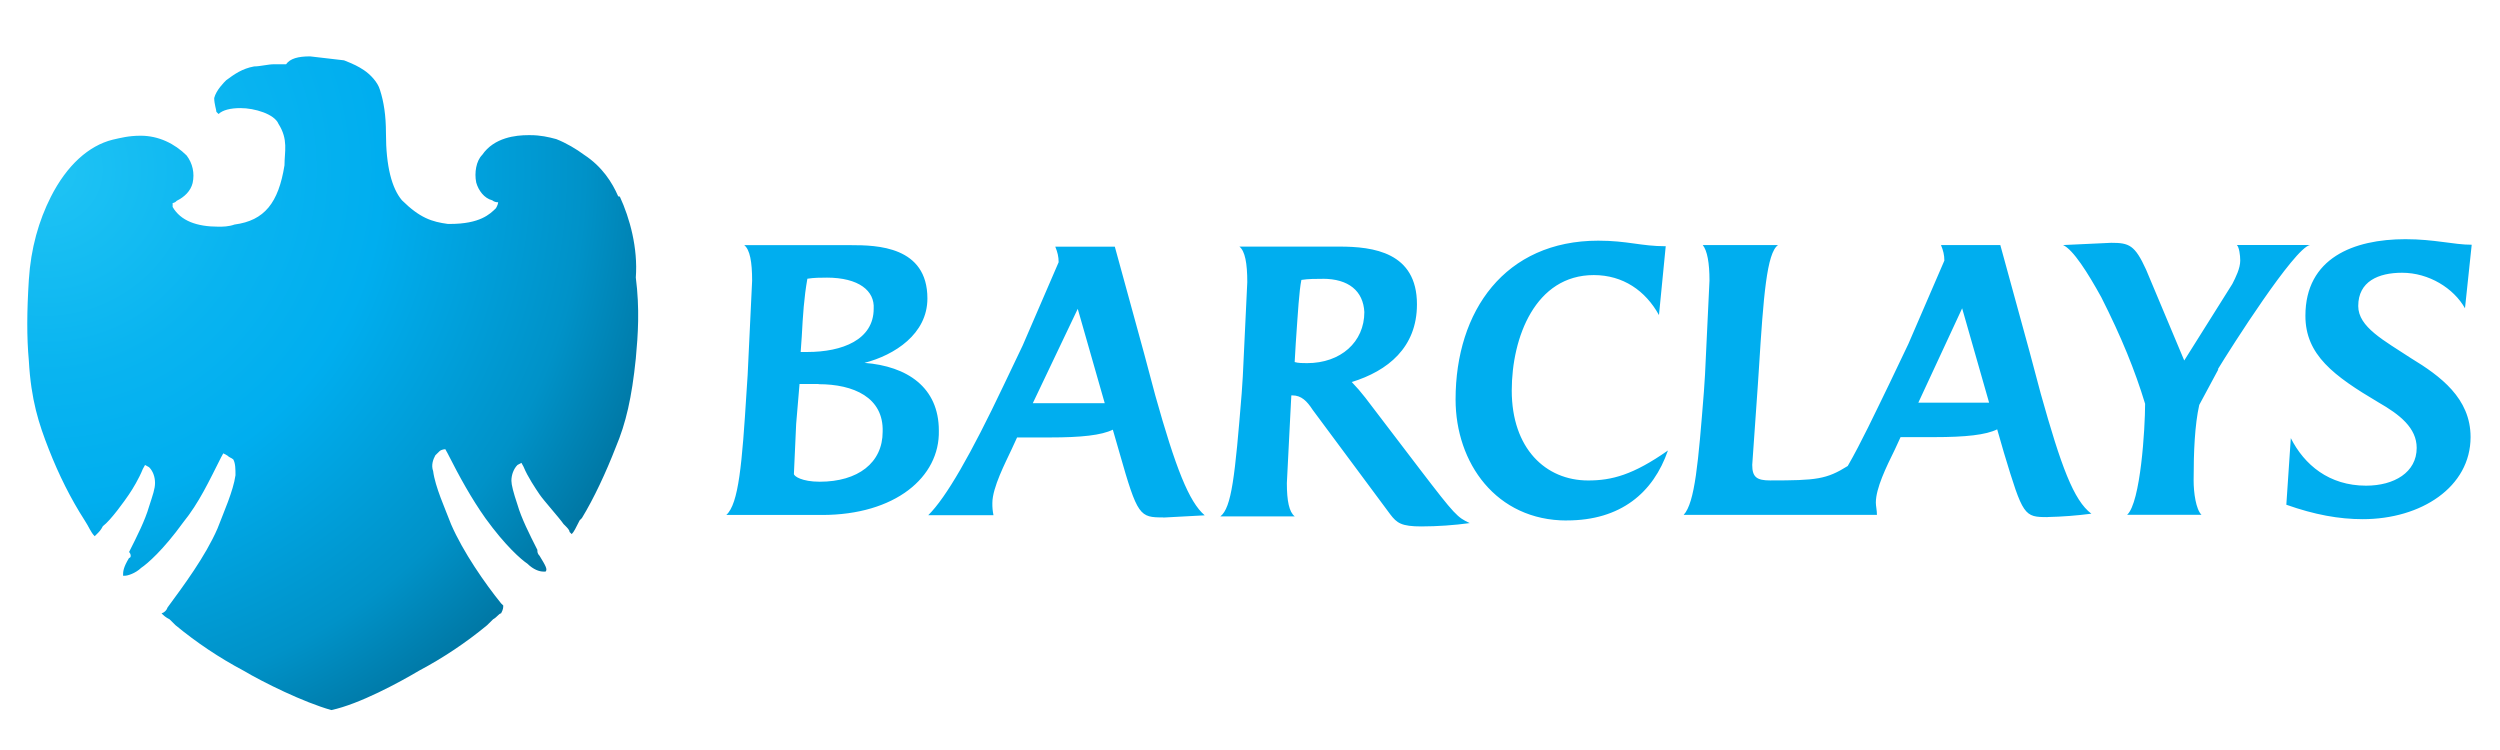 <svg width="160" height="48" viewBox="0 0 160 48" fill="none" xmlns="http://www.w3.org/2000/svg">
<g clip-path="url(#clip0_1_2)">
<path d="M52.596 32.956H46.484C47.275 32.245 47.492 29.688 47.779 25.069L47.849 24.003L48.136 17.964C48.136 16.756 47.992 15.975 47.632 15.69H54.464C56.116 15.69 59.354 15.759 59.354 19.101C59.354 21.375 57.254 22.725 55.326 23.223C58.059 23.436 60.086 24.786 60.086 27.557C60.156 30.541 57.282 32.958 52.608 32.958L52.596 32.956ZM52.392 24.575H51.17L50.954 27.134L50.81 30.332C50.81 30.475 51.314 30.83 52.462 30.83C54.908 30.83 56.49 29.622 56.49 27.632C56.56 25.43 54.619 24.588 52.391 24.588L52.392 24.575ZM52.895 17.769C52.535 17.769 52.104 17.769 51.672 17.838C51.457 19.046 51.385 20.183 51.313 21.531L51.243 22.527H51.674C53.903 22.527 55.916 21.746 55.916 19.756C55.986 18.619 54.981 17.767 52.896 17.767L52.895 17.769ZM74.456 33.115C72.944 33.115 72.804 33.046 71.652 28.993L71.221 27.499C70.501 27.855 69.207 27.997 67.193 27.997H65.093L64.733 28.779C64.373 29.56 63.511 31.195 63.511 32.19C63.505 32.452 63.529 32.715 63.582 32.971H59.41C60.561 31.834 62.143 29.064 64.229 24.672L65.451 22.112L67.753 16.782C67.753 16.427 67.683 16.143 67.537 15.786H71.348L73.218 22.606L73.938 25.306C75.233 29.927 76.094 32.126 77.102 32.981L74.442 33.124L74.456 33.115ZM68.976 19.765L66.099 25.805H70.703L68.976 19.765ZM90.984 33.692C89.689 33.692 89.402 33.479 88.971 32.911L84.01 26.229C83.65 25.676 83.29 25.305 82.715 25.305H82.645L82.575 26.655L82.359 30.919C82.359 32.056 82.503 32.767 82.863 33.049H78.103C78.823 32.496 79.038 30.49 79.469 25.161L79.539 24.096L79.826 18.056C79.826 16.849 79.682 16.067 79.322 15.782H85.723C87.879 15.782 90.685 16.138 90.685 19.476C90.685 22.247 88.814 23.739 86.513 24.45C86.818 24.767 87.106 25.099 87.375 25.446L90.899 30.067C93.128 32.98 93.272 33.11 94.063 33.478C93.042 33.617 92.013 33.688 90.983 33.691L90.984 33.692ZM84.655 17.845C84.224 17.845 83.72 17.845 83.289 17.914C83.144 18.625 83.073 19.903 82.929 21.964L82.859 23.172C83.074 23.241 83.419 23.241 83.65 23.241C85.806 23.241 87.318 21.891 87.318 19.972C87.248 18.622 86.31 17.842 84.658 17.842L84.655 17.845ZM100.276 33.312C95.746 33.312 93.157 29.618 93.157 25.565C93.157 19.893 96.321 15.403 102.291 15.403C104.161 15.403 105.024 15.759 106.606 15.759L106.174 20.165C105.312 18.602 103.873 17.605 102.002 17.605C98.264 17.605 96.752 21.585 96.752 24.995C96.752 28.689 98.908 30.75 101.643 30.75C103.155 30.75 104.52 30.394 106.748 28.831C105.813 31.532 103.729 33.308 100.276 33.308V33.312ZM131.055 33.095C129.543 33.095 129.473 33.026 128.251 28.972L127.82 27.478C127.1 27.834 125.807 27.976 123.792 27.976H121.636L121.276 28.758C120.716 29.895 120.054 31.245 120.054 32.169C120.054 32.382 120.124 32.667 120.124 32.951H107.755C108.475 32.169 108.69 29.611 109.05 25.063L109.12 23.998L109.407 17.958C109.407 16.821 109.263 16.04 108.976 15.684H113.795C113.075 16.182 112.859 18.953 112.572 23.572L112.502 24.637L112.143 29.753C112.143 30.534 112.43 30.748 113.293 30.748C116.242 30.748 116.889 30.679 118.255 29.824C119.117 28.33 119.981 26.485 120.915 24.568L122.137 22.009L124.439 16.679C124.439 16.323 124.369 16.04 124.223 15.683H128.02L129.89 22.503L130.61 25.203C131.905 29.823 132.71 32.023 133.847 32.877C132.917 32.998 131.981 33.07 131.043 33.09L131.055 33.095ZM125.577 19.732L122.773 25.771H127.303L125.577 19.732ZM141.974 23.64L140.752 25.914C140.465 27.193 140.392 28.898 140.392 30.746C140.392 31.527 140.536 32.594 140.896 32.948H136.136C136.998 32.166 137.287 27.405 137.287 25.842C136.64 23.712 135.775 21.578 134.482 19.022C133.62 17.459 132.685 15.979 132.037 15.683L135.117 15.54C136.267 15.54 136.629 15.683 137.345 17.246L139.791 23.072L142.871 18.17C143.087 17.744 143.375 17.174 143.375 16.676C143.375 16.32 143.305 15.824 143.16 15.68H147.836C146.828 15.893 142.801 22.218 141.939 23.638L141.974 23.64ZM157.759 19.73C157.039 18.451 155.457 17.456 153.731 17.456C152.219 17.456 150.927 18.009 150.927 19.586C150.927 20.936 152.579 21.789 154.306 22.926C156.177 24.063 158.117 25.485 158.117 27.971C158.117 31.169 154.953 33.227 151.215 33.227C149.703 33.227 148.135 32.944 146.325 32.303L146.612 28.04C147.474 29.746 149.058 31.083 151.431 31.083C153.228 31.083 154.668 30.231 154.668 28.667C154.668 27.387 153.59 26.536 152.222 25.753C149.345 24.048 147.546 22.71 147.546 20.21C147.546 16.517 150.626 15.308 153.947 15.308C155.817 15.308 157.027 15.663 158.189 15.663L157.759 19.73Z" fill="#00AEEF"/>
<path d="M39.565 12.565C39.182 11.679 38.543 10.669 37.392 9.913C36.881 9.534 36.242 9.155 35.603 8.903C35.092 8.765 34.581 8.65 33.941 8.65H33.801C33.034 8.65 31.629 8.788 30.861 9.913C30.478 10.292 30.35 11.05 30.478 11.681C30.618 12.186 30.989 12.691 31.5 12.818C31.607 12.905 31.744 12.95 31.883 12.944C31.883 13.082 31.743 13.323 31.743 13.323C31.36 13.702 30.721 14.332 28.803 14.332H28.663C27.641 14.194 26.874 13.954 25.723 12.816C25.084 12.058 24.701 10.669 24.701 8.523C24.701 7.385 24.561 6.503 24.318 5.756C24.178 5.251 23.678 4.746 23.296 4.493C22.914 4.24 22.656 4.114 22.018 3.861L19.845 3.608C19.078 3.608 18.567 3.746 18.31 4.112H17.543C17.16 4.112 16.647 4.251 16.265 4.251C15.498 4.389 14.987 4.756 14.476 5.136C14.336 5.274 13.836 5.768 13.709 6.273C13.709 6.652 13.849 7.031 13.849 7.159L13.989 7.297C14.245 7.044 14.756 6.918 15.394 6.918C16.29 6.918 17.567 7.297 17.823 7.928C18.463 8.938 18.207 9.696 18.207 10.579C17.823 12.98 16.929 14.117 15.011 14.37C14.627 14.508 14.243 14.508 13.989 14.508C12.583 14.508 11.56 14.129 11.049 13.245V12.992C11.049 12.992 11.189 12.992 11.305 12.854C11.816 12.601 12.201 12.222 12.327 11.717C12.467 11.084 12.327 10.454 11.943 9.949C11.176 9.191 10.154 8.686 9.003 8.686C8.236 8.686 7.725 8.824 7.214 8.939C5.68 9.318 4.274 10.581 3.252 12.602C2.485 14.118 1.974 15.886 1.846 17.907C1.719 19.928 1.706 21.57 1.846 23.085C1.986 25.611 2.486 27.127 3.125 28.756C3.763 30.386 4.525 31.915 5.421 33.308C5.677 33.687 5.804 34.066 6.06 34.318L6.2 34.179C6.34 34.041 6.457 33.926 6.584 33.674C7.095 33.295 7.99 32.032 8.246 31.655C8.502 31.277 8.886 30.645 9.142 30.013L9.282 29.759L9.538 29.898C9.794 30.151 9.922 30.53 9.922 30.908C9.922 31.285 9.782 31.666 9.538 32.424C9.282 33.309 8.771 34.319 8.26 35.329C8.4 35.467 8.4 35.708 8.26 35.708C7.876 36.34 7.876 36.593 7.876 36.845H8.016C8.156 36.845 8.656 36.706 9.038 36.34C9.422 36.087 10.444 35.203 11.722 33.435C12.744 32.172 13.384 30.783 14.151 29.267L14.291 29.014L14.547 29.152C14.687 29.291 14.803 29.291 14.931 29.405C15.071 29.658 15.071 30.038 15.071 30.415C14.931 31.425 14.304 32.815 13.92 33.825C13.153 35.593 11.747 37.488 10.724 38.877C10.695 38.966 10.646 39.047 10.579 39.113C10.512 39.179 10.43 39.228 10.34 39.256C10.48 39.394 10.596 39.509 10.851 39.635L11.235 40.014C12.58 41.125 14.036 42.099 15.58 42.919C16.859 43.677 19.416 44.939 21.204 45.445C22.993 45.066 25.55 43.677 26.828 42.919C28.372 42.099 29.828 41.125 31.174 40.014L31.557 39.635C31.813 39.497 31.941 39.256 32.068 39.256C32.208 39.003 32.208 38.877 32.208 38.751L32.068 38.613C31.046 37.35 29.639 35.329 28.872 33.561C28.488 32.551 27.85 31.161 27.721 30.151C27.581 29.772 27.721 29.393 27.861 29.141L28.117 28.888C28.257 28.75 28.501 28.75 28.501 28.75L28.641 29.003C29.408 30.519 30.175 31.908 31.07 33.171C32.348 34.939 33.37 35.823 33.754 36.076C34.137 36.455 34.521 36.581 34.776 36.581H34.916C35.056 36.442 34.916 36.202 34.532 35.571C34.392 35.432 34.392 35.318 34.392 35.192C33.881 34.182 33.37 33.172 33.114 32.287C32.858 31.529 32.73 31.024 32.73 30.771C32.73 30.392 32.87 30.013 33.114 29.761L33.37 29.622L33.51 29.876C33.766 30.508 34.277 31.265 34.532 31.643C34.787 32.023 35.81 33.16 36.067 33.539C36.323 33.792 36.45 33.918 36.45 34.044L36.59 34.182C36.73 34.044 36.846 33.803 37.101 33.297L37.241 33.158C38.008 31.895 38.776 30.253 39.414 28.611C40.054 27.095 40.436 25.453 40.692 22.94C40.832 21.424 40.948 19.781 40.692 17.762C40.832 15.867 40.309 13.971 39.67 12.584L39.565 12.565Z" fill="url(#paint0_radial_1_2)"/>
</g>
<defs>
<radialGradient id="paint0_radial_1_2" cx="0" cy="0" r="1" gradientUnits="userSpaceOnUse" gradientTransform="translate(2.887 10.89) scale(43.175 42.661)">
<stop stop-color="#20C4F4"/>
<stop offset="0.305" stop-color="#09B4F0"/>
<stop offset="0.5" stop-color="#00AEEF"/>
<stop offset="0.8" stop-color="#0092C8"/>
<stop offset="1" stop-color="#006E98"/>
</radialGradient>
<clipPath id="clip0_1_2">
<rect width="160" height="48" fill="white"/>
</clipPath>
</defs>
</svg>
